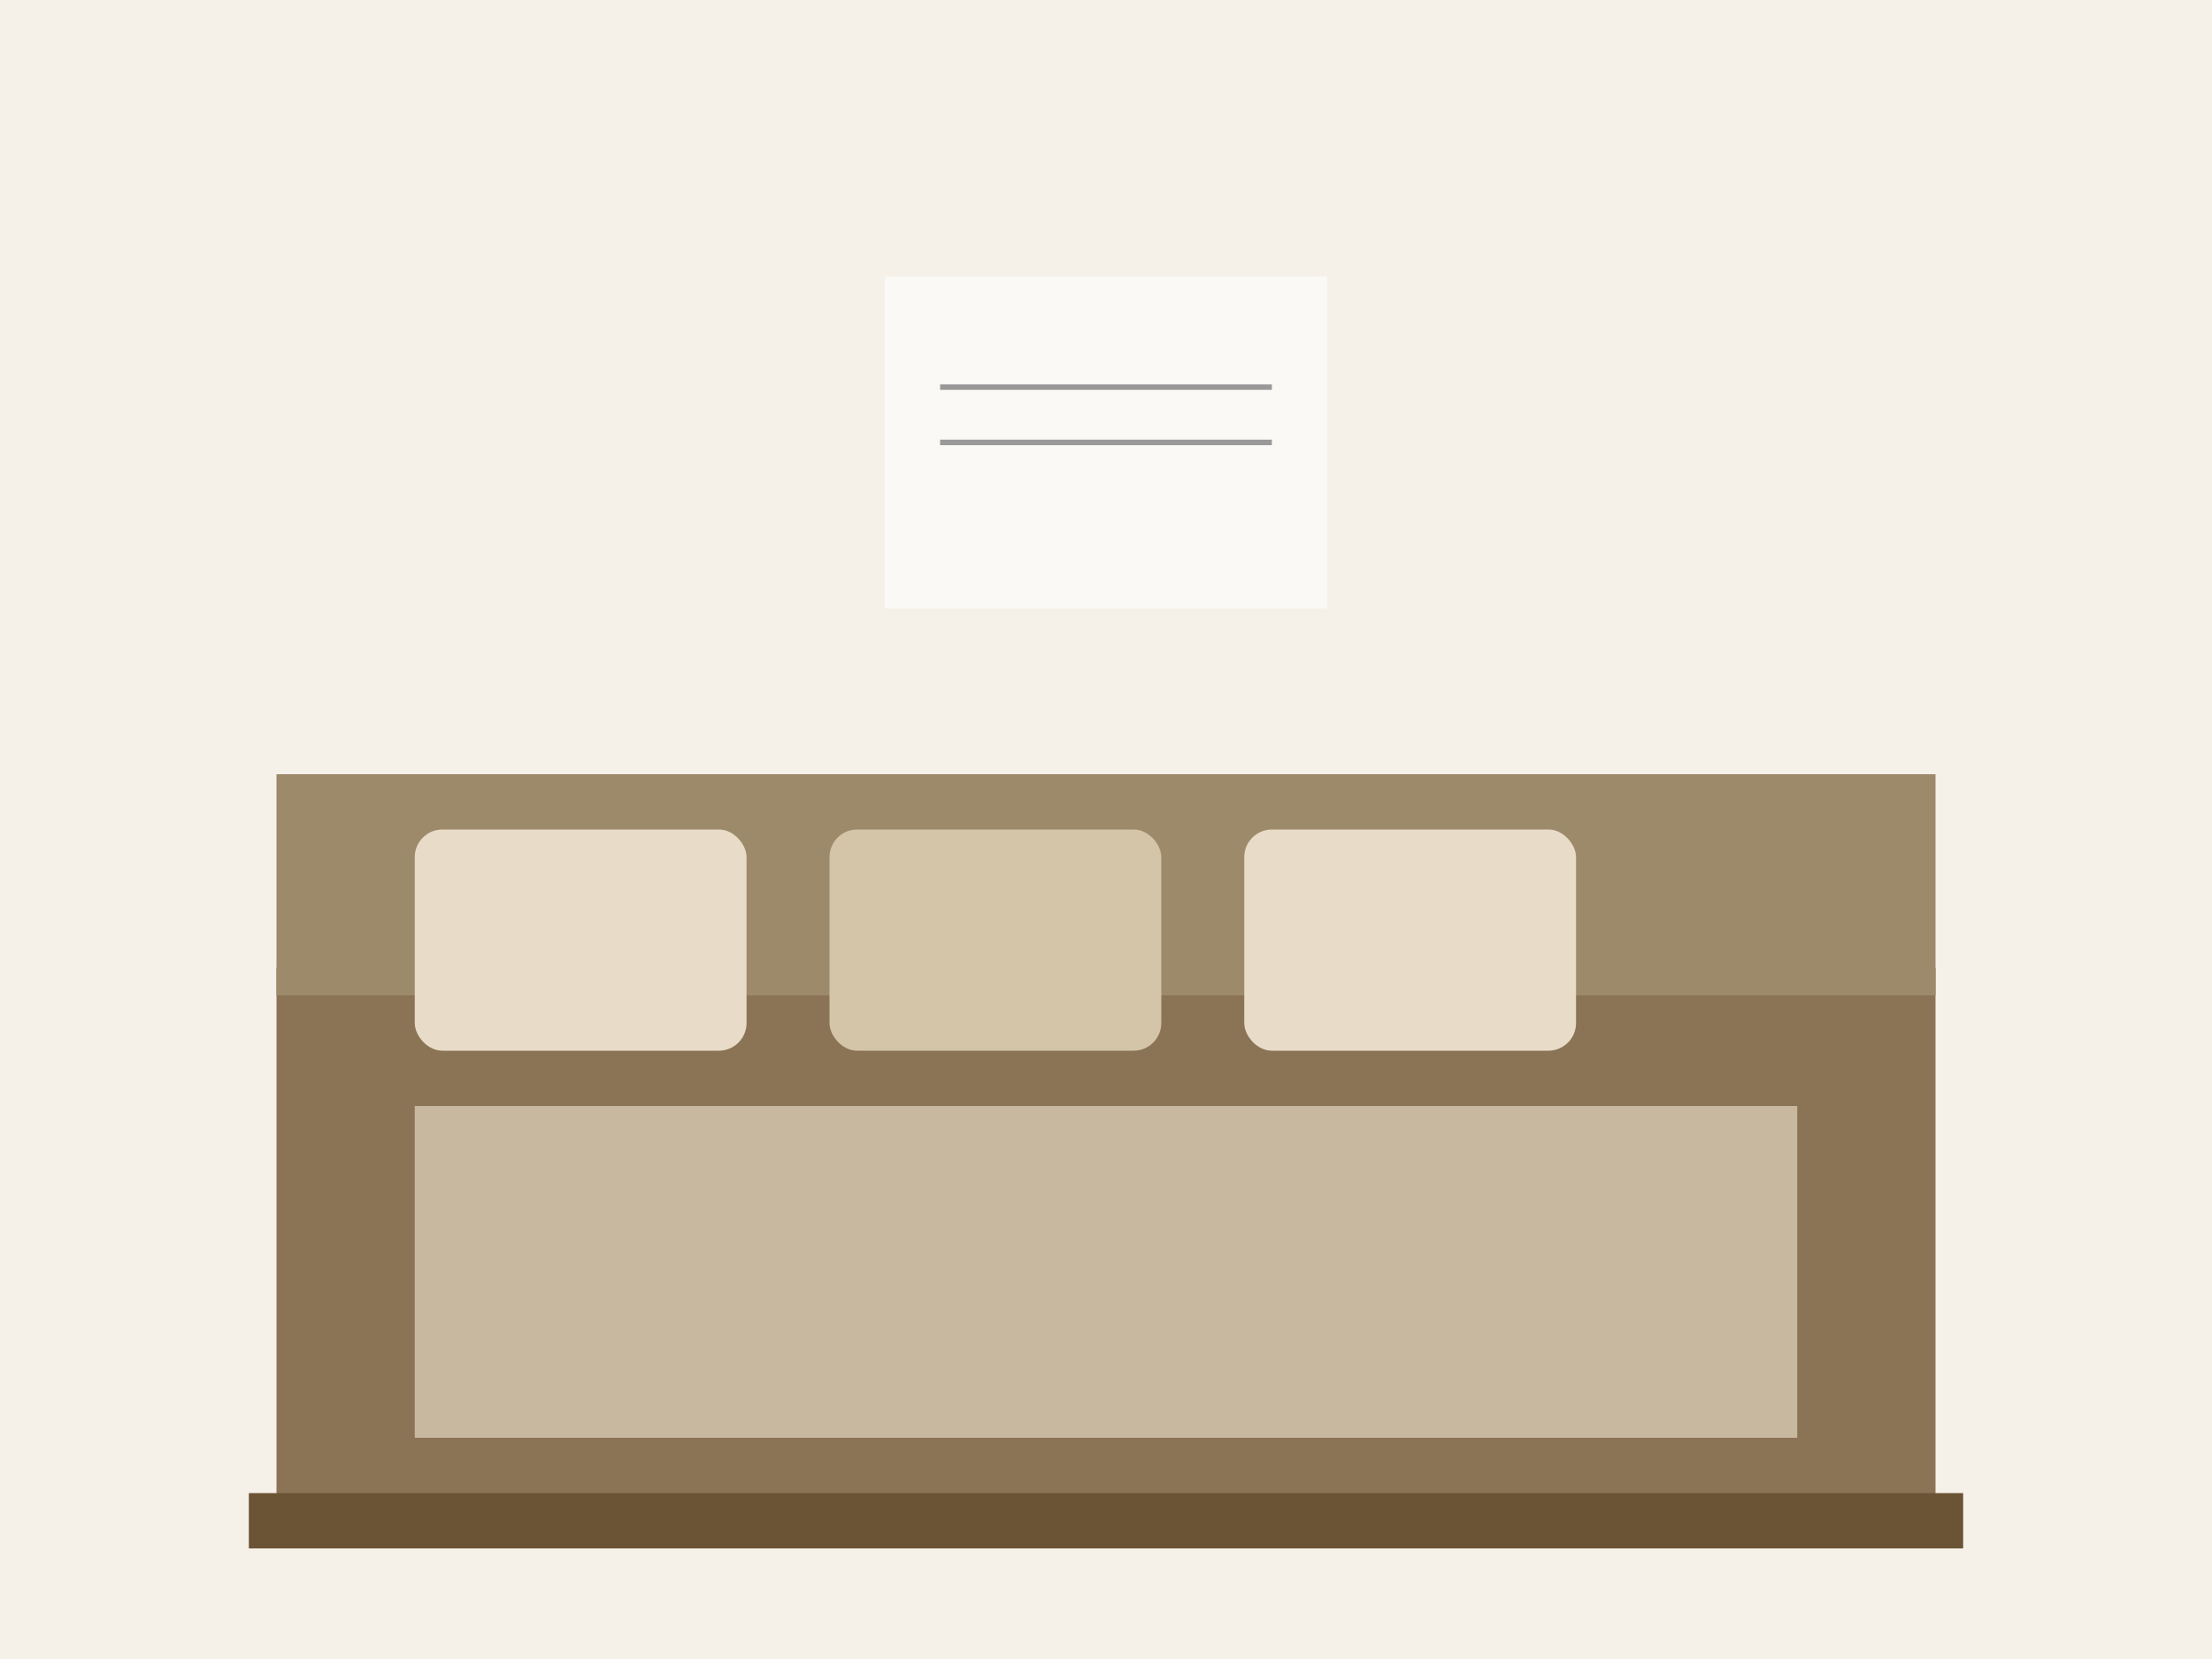 <svg width="800" height="600" xmlns="http://www.w3.org/2000/svg">
  <rect width="800" height="600" fill="#f5f0e8"/>
  <!-- Bed frame -->
  <rect x="100" y="350" width="600" height="200" fill="#8b7355"/>
  <rect x="90" y="540" width="620" height="20" fill="#6b5335"/>
  <!-- Headboard -->
  <rect x="100" y="280" width="600" height="80" fill="#9d8a6a"/>
  <!-- Pillows -->
  <rect x="150" y="300" width="120" height="80" rx="10" fill="#e8dcc8"/>
  <rect x="300" y="300" width="120" height="80" rx="10" fill="#d4c4a8"/>
  <rect x="450" y="300" width="120" height="80" rx="10" fill="#e8dcc8"/>
  <!-- Bedding -->
  <rect x="150" y="400" width="500" height="120" fill="#c8b8a0"/>
  <!-- Wall art -->
  <rect x="320" y="100" width="160" height="120" fill="#ffffff" opacity="0.6"/>
  <path d="M 340 140 L 460 140 M 340 160 L 460 160" stroke="#999" stroke-width="2"/>
</svg>
